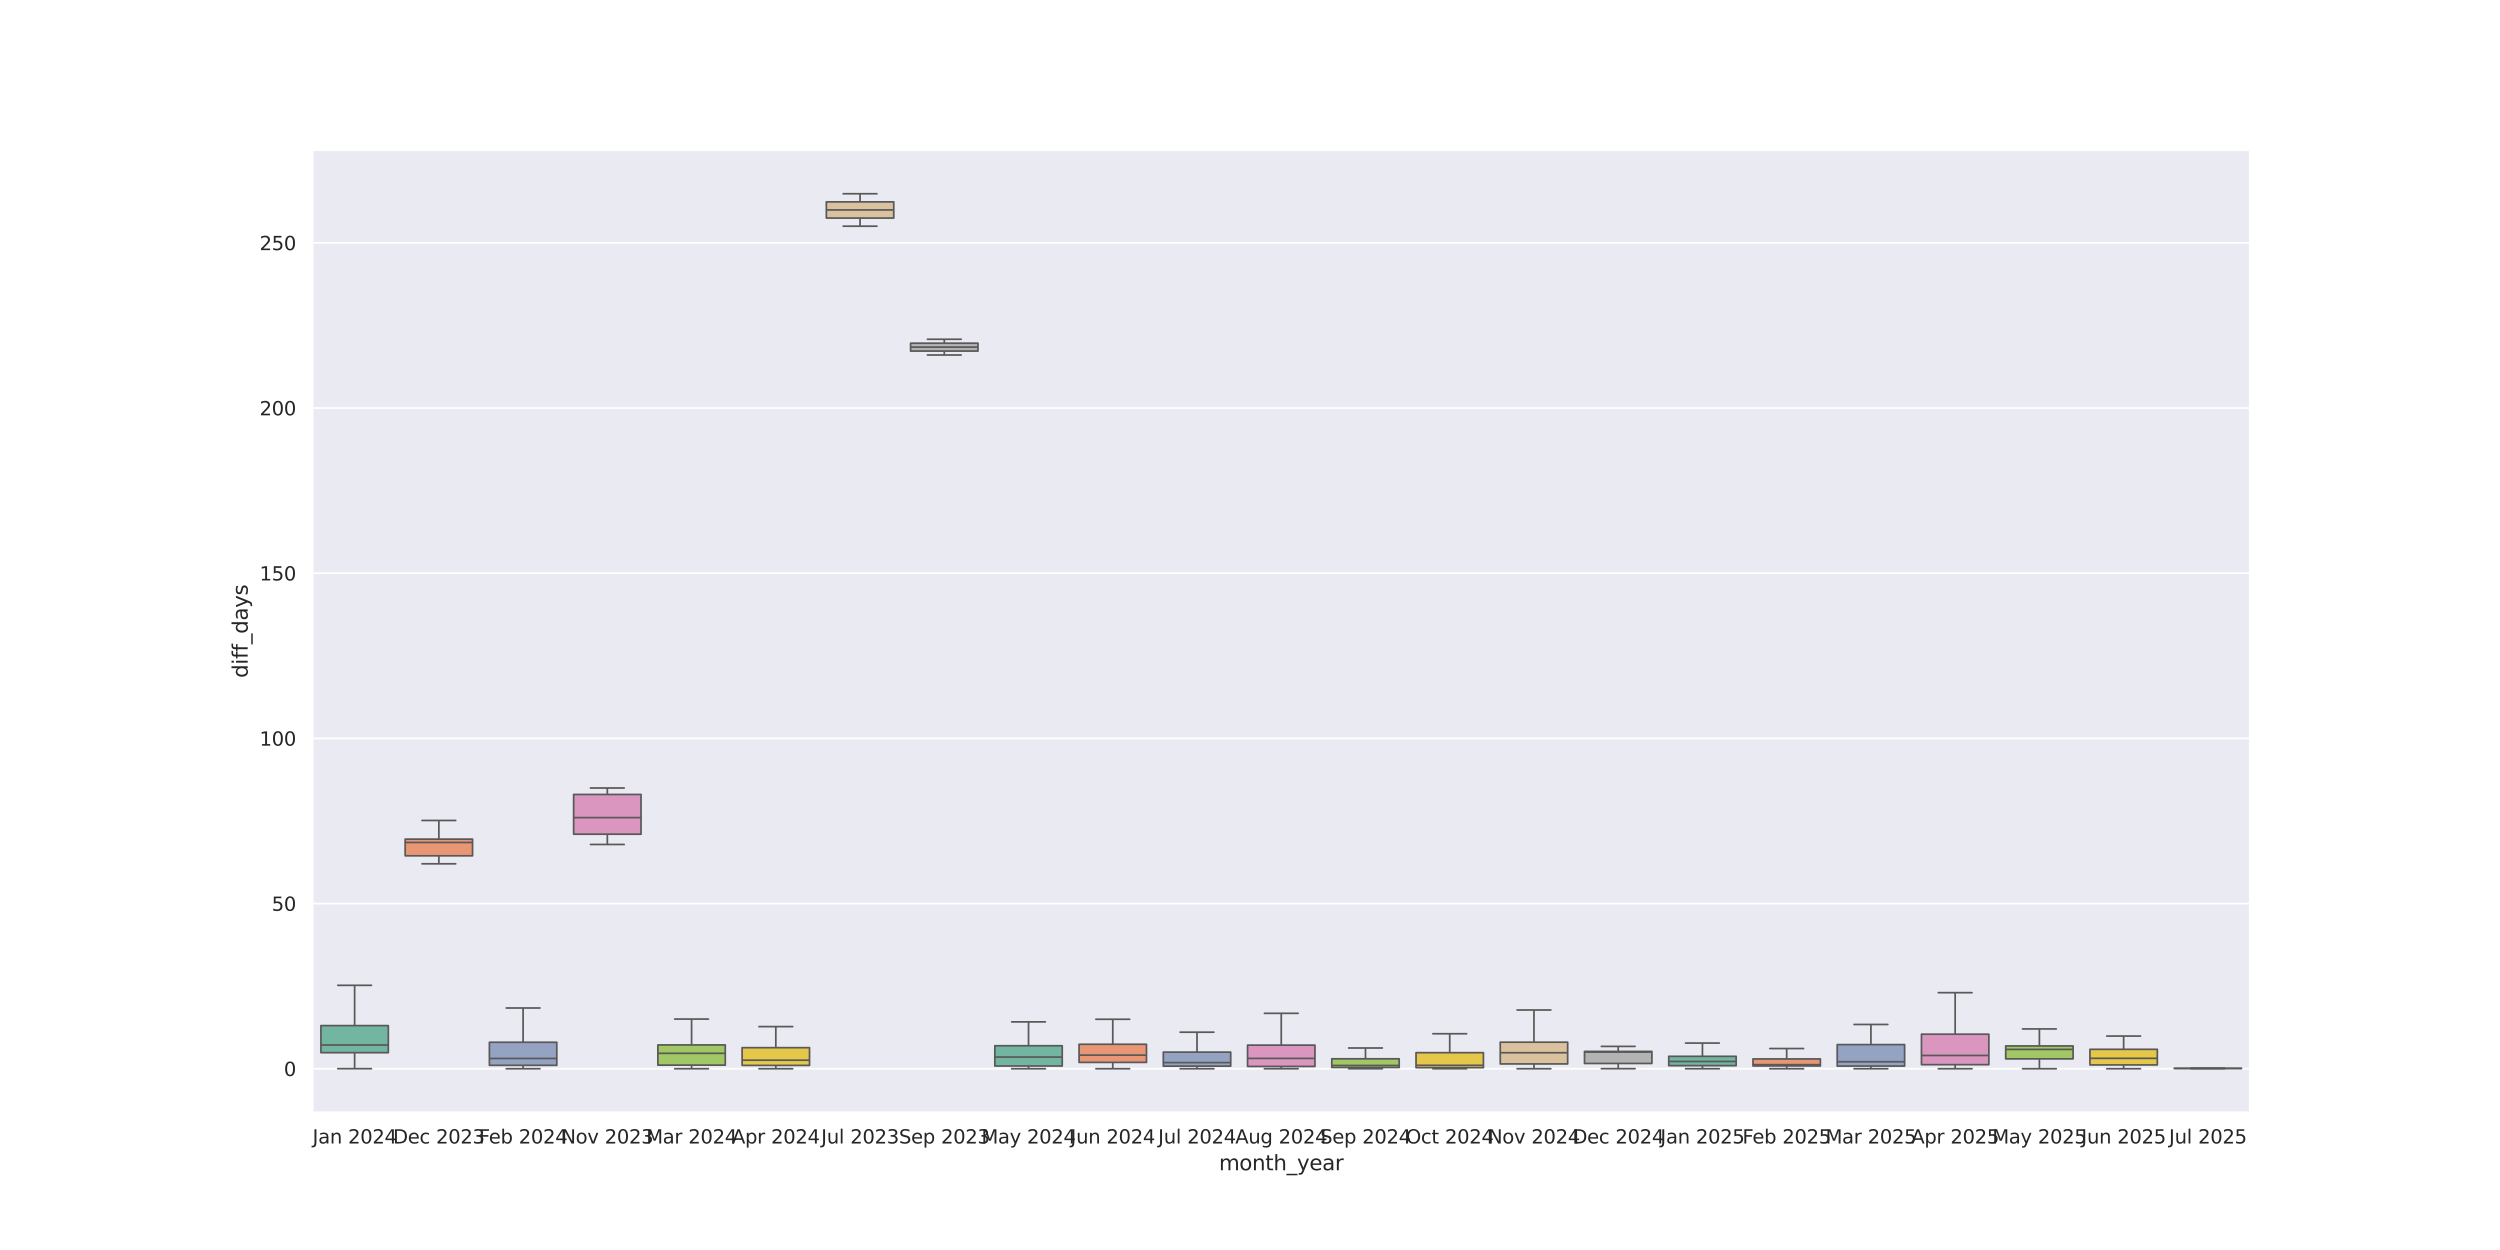 <?xml version="1.0" encoding="utf-8" standalone="no"?>
<!DOCTYPE svg PUBLIC "-//W3C//DTD SVG 1.1//EN"
  "http://www.w3.org/Graphics/SVG/1.1/DTD/svg11.dtd">
<svg xmlns:xlink="http://www.w3.org/1999/xlink" width="1440pt" height="720pt" viewBox="0 0 1440 720" xmlns="http://www.w3.org/2000/svg" version="1.1">
 <defs>
  <style type="text/css">*{stroke-linejoin: round; stroke-linecap: butt}</style>
 </defs>
 <g id="figure_1">
  <g id="patch_1">
   <path d="M 0 720 
L 1440 720 
L 1440 0 
L 0 0 
z
" style="fill: #ffffff"/>
  </g>
  <g id="axes_1">
   <g id="patch_2">
    <path d="M 180 640.8 
L 1296 640.8 
L 1296 86.4 
L 180 86.4 
z
" style="fill: #eaeaf2"/>
   </g>
   <g id="matplotlib.axis_1">
    <g id="xtick_1">
     <g id="text_1">
      <!-- Jan 2024 -->
      <g style="fill: #262626" transform="translate(180.037 658.658) scale(0.11 -0.11)">
       <defs>
        <path id="DejaVuSans-4a" d="M 628 4666 
L 1259 4666 
L 1259 325 
Q 1259 -519 939 -900 
Q 619 -1281 -91 -1281 
L -331 -1281 
L -331 -750 
L -134 -750 
Q 284 -750 456 -515 
Q 628 -281 628 325 
L 628 4666 
z
" transform="scale(0.016)"/>
        <path id="DejaVuSans-61" d="M 2194 1759 
Q 1497 1759 1228 1600 
Q 959 1441 959 1056 
Q 959 750 1161 570 
Q 1363 391 1709 391 
Q 2188 391 2477 730 
Q 2766 1069 2766 1631 
L 2766 1759 
L 2194 1759 
z
M 3341 1997 
L 3341 0 
L 2766 0 
L 2766 531 
Q 2569 213 2275 61 
Q 1981 -91 1556 -91 
Q 1019 -91 701 211 
Q 384 513 384 1019 
Q 384 1609 779 1909 
Q 1175 2209 1959 2209 
L 2766 2209 
L 2766 2266 
Q 2766 2663 2505 2880 
Q 2244 3097 1772 3097 
Q 1472 3097 1187 3025 
Q 903 2953 641 2809 
L 641 3341 
Q 956 3463 1253 3523 
Q 1550 3584 1831 3584 
Q 2591 3584 2966 3190 
Q 3341 2797 3341 1997 
z
" transform="scale(0.016)"/>
        <path id="DejaVuSans-6e" d="M 3513 2113 
L 3513 0 
L 2938 0 
L 2938 2094 
Q 2938 2591 2744 2837 
Q 2550 3084 2163 3084 
Q 1697 3084 1428 2787 
Q 1159 2491 1159 1978 
L 1159 0 
L 581 0 
L 581 3500 
L 1159 3500 
L 1159 2956 
Q 1366 3272 1645 3428 
Q 1925 3584 2291 3584 
Q 2894 3584 3203 3211 
Q 3513 2838 3513 2113 
z
" transform="scale(0.016)"/>
        <path id="DejaVuSans-20" transform="scale(0.016)"/>
        <path id="DejaVuSans-32" d="M 1228 531 
L 3431 531 
L 3431 0 
L 469 0 
L 469 531 
Q 828 903 1448 1529 
Q 2069 2156 2228 2338 
Q 2531 2678 2651 2914 
Q 2772 3150 2772 3378 
Q 2772 3750 2511 3984 
Q 2250 4219 1831 4219 
Q 1534 4219 1204 4116 
Q 875 4013 500 3803 
L 500 4441 
Q 881 4594 1212 4672 
Q 1544 4750 1819 4750 
Q 2544 4750 2975 4387 
Q 3406 4025 3406 3419 
Q 3406 3131 3298 2873 
Q 3191 2616 2906 2266 
Q 2828 2175 2409 1742 
Q 1991 1309 1228 531 
z
" transform="scale(0.016)"/>
        <path id="DejaVuSans-30" d="M 2034 4250 
Q 1547 4250 1301 3770 
Q 1056 3291 1056 2328 
Q 1056 1369 1301 889 
Q 1547 409 2034 409 
Q 2525 409 2770 889 
Q 3016 1369 3016 2328 
Q 3016 3291 2770 3770 
Q 2525 4250 2034 4250 
z
M 2034 4750 
Q 2819 4750 3233 4129 
Q 3647 3509 3647 2328 
Q 3647 1150 3233 529 
Q 2819 -91 2034 -91 
Q 1250 -91 836 529 
Q 422 1150 422 2328 
Q 422 3509 836 4129 
Q 1250 4750 2034 4750 
z
" transform="scale(0.016)"/>
        <path id="DejaVuSans-34" d="M 2419 4116 
L 825 1625 
L 2419 1625 
L 2419 4116 
z
M 2253 4666 
L 3047 4666 
L 3047 1625 
L 3713 1625 
L 3713 1100 
L 3047 1100 
L 3047 0 
L 2419 0 
L 2419 1100 
L 313 1100 
L 313 1709 
L 2253 4666 
z
" transform="scale(0.016)"/>
       </defs>
       <use xlink:href="#DejaVuSans-4a"/>
       <use xlink:href="#DejaVuSans-61" transform="translate(29.492 0)"/>
       <use xlink:href="#DejaVuSans-6e" transform="translate(90.771 0)"/>
       <use xlink:href="#DejaVuSans-20" transform="translate(154.15 0)"/>
       <use xlink:href="#DejaVuSans-32" transform="translate(185.938 0)"/>
       <use xlink:href="#DejaVuSans-30" transform="translate(249.561 0)"/>
       <use xlink:href="#DejaVuSans-32" transform="translate(313.184 0)"/>
       <use xlink:href="#DejaVuSans-34" transform="translate(376.807 0)"/>
      </g>
     </g>
    </g>
    <g id="xtick_2">
     <g id="text_2">
      <!-- Dec 2023 -->
      <g style="fill: #262626" transform="translate(226.394 658.658) scale(0.11 -0.11)">
       <defs>
        <path id="DejaVuSans-44" d="M 1259 4147 
L 1259 519 
L 2022 519 
Q 2988 519 3436 956 
Q 3884 1394 3884 2338 
Q 3884 3275 3436 3711 
Q 2988 4147 2022 4147 
L 1259 4147 
z
M 628 4666 
L 1925 4666 
Q 3281 4666 3915 4102 
Q 4550 3538 4550 2338 
Q 4550 1131 3912 565 
Q 3275 0 1925 0 
L 628 0 
L 628 4666 
z
" transform="scale(0.016)"/>
        <path id="DejaVuSans-65" d="M 3597 1894 
L 3597 1613 
L 953 1613 
Q 991 1019 1311 708 
Q 1631 397 2203 397 
Q 2534 397 2845 478 
Q 3156 559 3463 722 
L 3463 178 
Q 3153 47 2828 -22 
Q 2503 -91 2169 -91 
Q 1331 -91 842 396 
Q 353 884 353 1716 
Q 353 2575 817 3079 
Q 1281 3584 2069 3584 
Q 2775 3584 3186 3129 
Q 3597 2675 3597 1894 
z
M 3022 2063 
Q 3016 2534 2758 2815 
Q 2500 3097 2075 3097 
Q 1594 3097 1305 2825 
Q 1016 2553 972 2059 
L 3022 2063 
z
" transform="scale(0.016)"/>
        <path id="DejaVuSans-63" d="M 3122 3366 
L 3122 2828 
Q 2878 2963 2633 3030 
Q 2388 3097 2138 3097 
Q 1578 3097 1268 2742 
Q 959 2388 959 1747 
Q 959 1106 1268 751 
Q 1578 397 2138 397 
Q 2388 397 2633 464 
Q 2878 531 3122 666 
L 3122 134 
Q 2881 22 2623 -34 
Q 2366 -91 2075 -91 
Q 1284 -91 818 406 
Q 353 903 353 1747 
Q 353 2603 823 3093 
Q 1294 3584 2113 3584 
Q 2378 3584 2631 3529 
Q 2884 3475 3122 3366 
z
" transform="scale(0.016)"/>
        <path id="DejaVuSans-33" d="M 2597 2516 
Q 3050 2419 3304 2112 
Q 3559 1806 3559 1356 
Q 3559 666 3084 287 
Q 2609 -91 1734 -91 
Q 1441 -91 1130 -33 
Q 819 25 488 141 
L 488 750 
Q 750 597 1062 519 
Q 1375 441 1716 441 
Q 2309 441 2620 675 
Q 2931 909 2931 1356 
Q 2931 1769 2642 2001 
Q 2353 2234 1838 2234 
L 1294 2234 
L 1294 2753 
L 1863 2753 
Q 2328 2753 2575 2939 
Q 2822 3125 2822 3475 
Q 2822 3834 2567 4026 
Q 2313 4219 1838 4219 
Q 1578 4219 1281 4162 
Q 984 4106 628 3988 
L 628 4550 
Q 988 4650 1302 4700 
Q 1616 4750 1894 4750 
Q 2613 4750 3031 4423 
Q 3450 4097 3450 3541 
Q 3450 3153 3228 2886 
Q 3006 2619 2597 2516 
z
" transform="scale(0.016)"/>
       </defs>
       <use xlink:href="#DejaVuSans-44"/>
       <use xlink:href="#DejaVuSans-65" transform="translate(77.002 0)"/>
       <use xlink:href="#DejaVuSans-63" transform="translate(138.525 0)"/>
       <use xlink:href="#DejaVuSans-20" transform="translate(193.506 0)"/>
       <use xlink:href="#DejaVuSans-32" transform="translate(225.293 0)"/>
       <use xlink:href="#DejaVuSans-30" transform="translate(288.916 0)"/>
       <use xlink:href="#DejaVuSans-32" transform="translate(352.539 0)"/>
       <use xlink:href="#DejaVuSans-33" transform="translate(416.162 0)"/>
      </g>
     </g>
    </g>
    <g id="xtick_3">
     <g id="text_3">
      <!-- Feb 2024 -->
      <g style="fill: #262626" transform="translate(275.822 658.658) scale(0.11 -0.11)">
       <defs>
        <path id="DejaVuSans-46" d="M 628 4666 
L 3309 4666 
L 3309 4134 
L 1259 4134 
L 1259 2759 
L 3109 2759 
L 3109 2228 
L 1259 2228 
L 1259 0 
L 628 0 
L 628 4666 
z
" transform="scale(0.016)"/>
        <path id="DejaVuSans-62" d="M 3116 1747 
Q 3116 2381 2855 2742 
Q 2594 3103 2138 3103 
Q 1681 3103 1420 2742 
Q 1159 2381 1159 1747 
Q 1159 1113 1420 752 
Q 1681 391 2138 391 
Q 2594 391 2855 752 
Q 3116 1113 3116 1747 
z
M 1159 2969 
Q 1341 3281 1617 3432 
Q 1894 3584 2278 3584 
Q 2916 3584 3314 3078 
Q 3713 2572 3713 1747 
Q 3713 922 3314 415 
Q 2916 -91 2278 -91 
Q 1894 -91 1617 61 
Q 1341 213 1159 525 
L 1159 0 
L 581 0 
L 581 4863 
L 1159 4863 
L 1159 2969 
z
" transform="scale(0.016)"/>
       </defs>
       <use xlink:href="#DejaVuSans-46"/>
       <use xlink:href="#DejaVuSans-65" transform="translate(52.02 0)"/>
       <use xlink:href="#DejaVuSans-62" transform="translate(113.543 0)"/>
       <use xlink:href="#DejaVuSans-20" transform="translate(177.02 0)"/>
       <use xlink:href="#DejaVuSans-32" transform="translate(208.807 0)"/>
       <use xlink:href="#DejaVuSans-30" transform="translate(272.43 0)"/>
       <use xlink:href="#DejaVuSans-32" transform="translate(336.053 0)"/>
       <use xlink:href="#DejaVuSans-34" transform="translate(399.676 0)"/>
      </g>
     </g>
    </g>
    <g id="xtick_4">
     <g id="text_4">
      <!-- Nov 2023 -->
      <g style="fill: #262626" transform="translate(323.345 658.658) scale(0.11 -0.11)">
       <defs>
        <path id="DejaVuSans-4e" d="M 628 4666 
L 1478 4666 
L 3547 763 
L 3547 4666 
L 4159 4666 
L 4159 0 
L 3309 0 
L 1241 3903 
L 1241 0 
L 628 0 
L 628 4666 
z
" transform="scale(0.016)"/>
        <path id="DejaVuSans-6f" d="M 1959 3097 
Q 1497 3097 1228 2736 
Q 959 2375 959 1747 
Q 959 1119 1226 758 
Q 1494 397 1959 397 
Q 2419 397 2687 759 
Q 2956 1122 2956 1747 
Q 2956 2369 2687 2733 
Q 2419 3097 1959 3097 
z
M 1959 3584 
Q 2709 3584 3137 3096 
Q 3566 2609 3566 1747 
Q 3566 888 3137 398 
Q 2709 -91 1959 -91 
Q 1206 -91 779 398 
Q 353 888 353 1747 
Q 353 2609 779 3096 
Q 1206 3584 1959 3584 
z
" transform="scale(0.016)"/>
        <path id="DejaVuSans-76" d="M 191 3500 
L 800 3500 
L 1894 563 
L 2988 3500 
L 3597 3500 
L 2284 0 
L 1503 0 
L 191 3500 
z
" transform="scale(0.016)"/>
       </defs>
       <use xlink:href="#DejaVuSans-4e"/>
       <use xlink:href="#DejaVuSans-6f" transform="translate(74.805 0)"/>
       <use xlink:href="#DejaVuSans-76" transform="translate(135.986 0)"/>
       <use xlink:href="#DejaVuSans-20" transform="translate(195.166 0)"/>
       <use xlink:href="#DejaVuSans-32" transform="translate(226.953 0)"/>
       <use xlink:href="#DejaVuSans-30" transform="translate(290.576 0)"/>
       <use xlink:href="#DejaVuSans-32" transform="translate(354.199 0)"/>
       <use xlink:href="#DejaVuSans-33" transform="translate(417.822 0)"/>
      </g>
     </g>
    </g>
    <g id="xtick_5">
     <g id="text_5">
      <!-- Mar 2024 -->
      <g style="fill: #262626" transform="translate(372.225 658.658) scale(0.11 -0.11)">
       <defs>
        <path id="DejaVuSans-4d" d="M 628 4666 
L 1569 4666 
L 2759 1491 
L 3956 4666 
L 4897 4666 
L 4897 0 
L 4281 0 
L 4281 4097 
L 3078 897 
L 2444 897 
L 1241 4097 
L 1241 0 
L 628 0 
L 628 4666 
z
" transform="scale(0.016)"/>
        <path id="DejaVuSans-72" d="M 2631 2963 
Q 2534 3019 2420 3045 
Q 2306 3072 2169 3072 
Q 1681 3072 1420 2755 
Q 1159 2438 1159 1844 
L 1159 0 
L 581 0 
L 581 3500 
L 1159 3500 
L 1159 2956 
Q 1341 3275 1631 3429 
Q 1922 3584 2338 3584 
Q 2397 3584 2469 3576 
Q 2541 3569 2628 3553 
L 2631 2963 
z
" transform="scale(0.016)"/>
       </defs>
       <use xlink:href="#DejaVuSans-4d"/>
       <use xlink:href="#DejaVuSans-61" transform="translate(86.279 0)"/>
       <use xlink:href="#DejaVuSans-72" transform="translate(147.559 0)"/>
       <use xlink:href="#DejaVuSans-20" transform="translate(188.672 0)"/>
       <use xlink:href="#DejaVuSans-32" transform="translate(220.459 0)"/>
       <use xlink:href="#DejaVuSans-30" transform="translate(284.082 0)"/>
       <use xlink:href="#DejaVuSans-32" transform="translate(347.705 0)"/>
       <use xlink:href="#DejaVuSans-34" transform="translate(411.328 0)"/>
      </g>
     </g>
    </g>
    <g id="xtick_6">
     <g id="text_6">
      <!-- Apr 2024 -->
      <g style="fill: #262626" transform="translate(421.609 658.658) scale(0.11 -0.11)">
       <defs>
        <path id="DejaVuSans-41" d="M 2188 4044 
L 1331 1722 
L 3047 1722 
L 2188 4044 
z
M 1831 4666 
L 2547 4666 
L 4325 0 
L 3669 0 
L 3244 1197 
L 1141 1197 
L 716 0 
L 50 0 
L 1831 4666 
z
" transform="scale(0.016)"/>
        <path id="DejaVuSans-70" d="M 1159 525 
L 1159 -1331 
L 581 -1331 
L 581 3500 
L 1159 3500 
L 1159 2969 
Q 1341 3281 1617 3432 
Q 1894 3584 2278 3584 
Q 2916 3584 3314 3078 
Q 3713 2572 3713 1747 
Q 3713 922 3314 415 
Q 2916 -91 2278 -91 
Q 1894 -91 1617 61 
Q 1341 213 1159 525 
z
M 3116 1747 
Q 3116 2381 2855 2742 
Q 2594 3103 2138 3103 
Q 1681 3103 1420 2742 
Q 1159 2381 1159 1747 
Q 1159 1113 1420 752 
Q 1681 391 2138 391 
Q 2594 391 2855 752 
Q 3116 1113 3116 1747 
z
" transform="scale(0.016)"/>
       </defs>
       <use xlink:href="#DejaVuSans-41"/>
       <use xlink:href="#DejaVuSans-70" transform="translate(68.408 0)"/>
       <use xlink:href="#DejaVuSans-72" transform="translate(131.885 0)"/>
       <use xlink:href="#DejaVuSans-20" transform="translate(172.998 0)"/>
       <use xlink:href="#DejaVuSans-32" transform="translate(204.785 0)"/>
       <use xlink:href="#DejaVuSans-30" transform="translate(268.408 0)"/>
       <use xlink:href="#DejaVuSans-32" transform="translate(332.031 0)"/>
       <use xlink:href="#DejaVuSans-34" transform="translate(395.654 0)"/>
      </g>
     </g>
    </g>
    <g id="xtick_7">
     <g id="text_7">
      <!-- Jul 2023 -->
      <g style="fill: #262626" transform="translate(473.01 658.658) scale(0.11 -0.11)">
       <defs>
        <path id="DejaVuSans-75" d="M 544 1381 
L 544 3500 
L 1119 3500 
L 1119 1403 
Q 1119 906 1312 657 
Q 1506 409 1894 409 
Q 2359 409 2629 706 
Q 2900 1003 2900 1516 
L 2900 3500 
L 3475 3500 
L 3475 0 
L 2900 0 
L 2900 538 
Q 2691 219 2414 64 
Q 2138 -91 1772 -91 
Q 1169 -91 856 284 
Q 544 659 544 1381 
z
M 1991 3584 
L 1991 3584 
z
" transform="scale(0.016)"/>
        <path id="DejaVuSans-6c" d="M 603 4863 
L 1178 4863 
L 1178 0 
L 603 0 
L 603 4863 
z
" transform="scale(0.016)"/>
       </defs>
       <use xlink:href="#DejaVuSans-4a"/>
       <use xlink:href="#DejaVuSans-75" transform="translate(29.492 0)"/>
       <use xlink:href="#DejaVuSans-6c" transform="translate(92.871 0)"/>
       <use xlink:href="#DejaVuSans-20" transform="translate(120.654 0)"/>
       <use xlink:href="#DejaVuSans-32" transform="translate(152.441 0)"/>
       <use xlink:href="#DejaVuSans-30" transform="translate(216.064 0)"/>
       <use xlink:href="#DejaVuSans-32" transform="translate(279.688 0)"/>
       <use xlink:href="#DejaVuSans-33" transform="translate(343.311 0)"/>
      </g>
     </g>
    </g>
    <g id="xtick_8">
     <g id="text_8">
      <!-- Sep 2023 -->
      <g style="fill: #262626" transform="translate(517.8 658.658) scale(0.11 -0.11)">
       <defs>
        <path id="DejaVuSans-53" d="M 3425 4513 
L 3425 3897 
Q 3066 4069 2747 4153 
Q 2428 4238 2131 4238 
Q 1616 4238 1336 4038 
Q 1056 3838 1056 3469 
Q 1056 3159 1242 3001 
Q 1428 2844 1947 2747 
L 2328 2669 
Q 3034 2534 3370 2195 
Q 3706 1856 3706 1288 
Q 3706 609 3251 259 
Q 2797 -91 1919 -91 
Q 1588 -91 1214 -16 
Q 841 59 441 206 
L 441 856 
Q 825 641 1194 531 
Q 1563 422 1919 422 
Q 2459 422 2753 634 
Q 3047 847 3047 1241 
Q 3047 1584 2836 1778 
Q 2625 1972 2144 2069 
L 1759 2144 
Q 1053 2284 737 2584 
Q 422 2884 422 3419 
Q 422 4038 858 4394 
Q 1294 4750 2059 4750 
Q 2388 4750 2728 4690 
Q 3069 4631 3425 4513 
z
" transform="scale(0.016)"/>
       </defs>
       <use xlink:href="#DejaVuSans-53"/>
       <use xlink:href="#DejaVuSans-65" transform="translate(63.477 0)"/>
       <use xlink:href="#DejaVuSans-70" transform="translate(125 0)"/>
       <use xlink:href="#DejaVuSans-20" transform="translate(188.477 0)"/>
       <use xlink:href="#DejaVuSans-32" transform="translate(220.264 0)"/>
       <use xlink:href="#DejaVuSans-30" transform="translate(283.887 0)"/>
       <use xlink:href="#DejaVuSans-32" transform="translate(347.51 0)"/>
       <use xlink:href="#DejaVuSans-33" transform="translate(411.133 0)"/>
      </g>
     </g>
    </g>
    <g id="xtick_9">
     <g id="text_9">
      <!-- May 2024 -->
      <g style="fill: #262626" transform="translate(565.318 658.658) scale(0.11 -0.11)">
       <defs>
        <path id="DejaVuSans-79" d="M 2059 -325 
Q 1816 -950 1584 -1140 
Q 1353 -1331 966 -1331 
L 506 -1331 
L 506 -850 
L 844 -850 
Q 1081 -850 1212 -737 
Q 1344 -625 1503 -206 
L 1606 56 
L 191 3500 
L 800 3500 
L 1894 763 
L 2988 3500 
L 3597 3500 
L 2059 -325 
z
" transform="scale(0.016)"/>
       </defs>
       <use xlink:href="#DejaVuSans-4d"/>
       <use xlink:href="#DejaVuSans-61" transform="translate(86.279 0)"/>
       <use xlink:href="#DejaVuSans-79" transform="translate(147.559 0)"/>
       <use xlink:href="#DejaVuSans-20" transform="translate(206.738 0)"/>
       <use xlink:href="#DejaVuSans-32" transform="translate(238.525 0)"/>
       <use xlink:href="#DejaVuSans-30" transform="translate(302.148 0)"/>
       <use xlink:href="#DejaVuSans-32" transform="translate(365.771 0)"/>
       <use xlink:href="#DejaVuSans-34" transform="translate(429.395 0)"/>
      </g>
     </g>
    </g>
    <g id="xtick_10">
     <g id="text_10">
      <!-- Jun 2024 -->
      <g style="fill: #262626" transform="translate(616.617 658.658) scale(0.11 -0.11)">
       <use xlink:href="#DejaVuSans-4a"/>
       <use xlink:href="#DejaVuSans-75" transform="translate(29.492 0)"/>
       <use xlink:href="#DejaVuSans-6e" transform="translate(92.871 0)"/>
       <use xlink:href="#DejaVuSans-20" transform="translate(156.25 0)"/>
       <use xlink:href="#DejaVuSans-32" transform="translate(188.037 0)"/>
       <use xlink:href="#DejaVuSans-30" transform="translate(251.66 0)"/>
       <use xlink:href="#DejaVuSans-32" transform="translate(315.283 0)"/>
       <use xlink:href="#DejaVuSans-34" transform="translate(378.906 0)"/>
      </g>
     </g>
    </g>
    <g id="xtick_11">
     <g id="text_11">
      <!-- Jul 2024 -->
      <g style="fill: #262626" transform="translate(667.097 658.658) scale(0.11 -0.11)">
       <use xlink:href="#DejaVuSans-4a"/>
       <use xlink:href="#DejaVuSans-75" transform="translate(29.492 0)"/>
       <use xlink:href="#DejaVuSans-6c" transform="translate(92.871 0)"/>
       <use xlink:href="#DejaVuSans-20" transform="translate(120.654 0)"/>
       <use xlink:href="#DejaVuSans-32" transform="translate(152.441 0)"/>
       <use xlink:href="#DejaVuSans-30" transform="translate(216.064 0)"/>
       <use xlink:href="#DejaVuSans-32" transform="translate(279.688 0)"/>
       <use xlink:href="#DejaVuSans-34" transform="translate(343.311 0)"/>
      </g>
     </g>
    </g>
    <g id="xtick_12">
     <g id="text_12">
      <!-- Aug 2024 -->
      <g style="fill: #262626" transform="translate(711.515 658.658) scale(0.11 -0.11)">
       <defs>
        <path id="DejaVuSans-67" d="M 2906 1791 
Q 2906 2416 2648 2759 
Q 2391 3103 1925 3103 
Q 1463 3103 1205 2759 
Q 947 2416 947 1791 
Q 947 1169 1205 825 
Q 1463 481 1925 481 
Q 2391 481 2648 825 
Q 2906 1169 2906 1791 
z
M 3481 434 
Q 3481 -459 3084 -895 
Q 2688 -1331 1869 -1331 
Q 1566 -1331 1297 -1286 
Q 1028 -1241 775 -1147 
L 775 -588 
Q 1028 -725 1275 -790 
Q 1522 -856 1778 -856 
Q 2344 -856 2625 -561 
Q 2906 -266 2906 331 
L 2906 616 
Q 2728 306 2450 153 
Q 2172 0 1784 0 
Q 1141 0 747 490 
Q 353 981 353 1791 
Q 353 2603 747 3093 
Q 1141 3584 1784 3584 
Q 2172 3584 2450 3431 
Q 2728 3278 2906 2969 
L 2906 3500 
L 3481 3500 
L 3481 434 
z
" transform="scale(0.016)"/>
       </defs>
       <use xlink:href="#DejaVuSans-41"/>
       <use xlink:href="#DejaVuSans-75" transform="translate(68.408 0)"/>
       <use xlink:href="#DejaVuSans-67" transform="translate(131.787 0)"/>
       <use xlink:href="#DejaVuSans-20" transform="translate(195.264 0)"/>
       <use xlink:href="#DejaVuSans-32" transform="translate(227.051 0)"/>
       <use xlink:href="#DejaVuSans-30" transform="translate(290.674 0)"/>
       <use xlink:href="#DejaVuSans-32" transform="translate(354.297 0)"/>
       <use xlink:href="#DejaVuSans-34" transform="translate(417.92 0)"/>
      </g>
     </g>
    </g>
    <g id="xtick_13">
     <g id="text_13">
      <!-- Sep 2024 -->
      <g style="fill: #262626" transform="translate(760.409 658.658) scale(0.11 -0.11)">
       <use xlink:href="#DejaVuSans-53"/>
       <use xlink:href="#DejaVuSans-65" transform="translate(63.477 0)"/>
       <use xlink:href="#DejaVuSans-70" transform="translate(125 0)"/>
       <use xlink:href="#DejaVuSans-20" transform="translate(188.477 0)"/>
       <use xlink:href="#DejaVuSans-32" transform="translate(220.264 0)"/>
       <use xlink:href="#DejaVuSans-30" transform="translate(283.887 0)"/>
       <use xlink:href="#DejaVuSans-32" transform="translate(347.51 0)"/>
       <use xlink:href="#DejaVuSans-34" transform="translate(411.133 0)"/>
      </g>
     </g>
    </g>
    <g id="xtick_14">
     <g id="text_14">
      <!-- Oct 2024 -->
      <g style="fill: #262626" transform="translate(809.788 658.658) scale(0.11 -0.11)">
       <defs>
        <path id="DejaVuSans-4f" d="M 2522 4238 
Q 1834 4238 1429 3725 
Q 1025 3213 1025 2328 
Q 1025 1447 1429 934 
Q 1834 422 2522 422 
Q 3209 422 3611 934 
Q 4013 1447 4013 2328 
Q 4013 3213 3611 3725 
Q 3209 4238 2522 4238 
z
M 2522 4750 
Q 3503 4750 4090 4092 
Q 4678 3434 4678 2328 
Q 4678 1225 4090 567 
Q 3503 -91 2522 -91 
Q 1538 -91 948 565 
Q 359 1222 359 2328 
Q 359 3434 948 4092 
Q 1538 4750 2522 4750 
z
" transform="scale(0.016)"/>
        <path id="DejaVuSans-74" d="M 1172 4494 
L 1172 3500 
L 2356 3500 
L 2356 3053 
L 1172 3053 
L 1172 1153 
Q 1172 725 1289 603 
Q 1406 481 1766 481 
L 2356 481 
L 2356 0 
L 1766 0 
Q 1100 0 847 248 
Q 594 497 594 1153 
L 594 3053 
L 172 3053 
L 172 3500 
L 594 3500 
L 594 4494 
L 1172 4494 
z
" transform="scale(0.016)"/>
       </defs>
       <use xlink:href="#DejaVuSans-4f"/>
       <use xlink:href="#DejaVuSans-63" transform="translate(78.711 0)"/>
       <use xlink:href="#DejaVuSans-74" transform="translate(133.691 0)"/>
       <use xlink:href="#DejaVuSans-20" transform="translate(172.9 0)"/>
       <use xlink:href="#DejaVuSans-32" transform="translate(204.688 0)"/>
       <use xlink:href="#DejaVuSans-30" transform="translate(268.311 0)"/>
       <use xlink:href="#DejaVuSans-32" transform="translate(331.934 0)"/>
       <use xlink:href="#DejaVuSans-34" transform="translate(395.557 0)"/>
      </g>
     </g>
    </g>
    <g id="xtick_15">
     <g id="text_15">
      <!-- Nov 2024 -->
      <g style="fill: #262626" transform="translate(857.084 658.658) scale(0.11 -0.11)">
       <use xlink:href="#DejaVuSans-4e"/>
       <use xlink:href="#DejaVuSans-6f" transform="translate(74.805 0)"/>
       <use xlink:href="#DejaVuSans-76" transform="translate(135.986 0)"/>
       <use xlink:href="#DejaVuSans-20" transform="translate(195.166 0)"/>
       <use xlink:href="#DejaVuSans-32" transform="translate(226.953 0)"/>
       <use xlink:href="#DejaVuSans-30" transform="translate(290.576 0)"/>
       <use xlink:href="#DejaVuSans-32" transform="translate(354.199 0)"/>
       <use xlink:href="#DejaVuSans-34" transform="translate(417.822 0)"/>
      </g>
     </g>
    </g>
    <g id="xtick_16">
     <g id="text_16">
      <!-- Dec 2024 -->
      <g style="fill: #262626" transform="translate(905.698 658.658) scale(0.11 -0.11)">
       <use xlink:href="#DejaVuSans-44"/>
       <use xlink:href="#DejaVuSans-65" transform="translate(77.002 0)"/>
       <use xlink:href="#DejaVuSans-63" transform="translate(138.525 0)"/>
       <use xlink:href="#DejaVuSans-20" transform="translate(193.506 0)"/>
       <use xlink:href="#DejaVuSans-32" transform="translate(225.293 0)"/>
       <use xlink:href="#DejaVuSans-30" transform="translate(288.916 0)"/>
       <use xlink:href="#DejaVuSans-32" transform="translate(352.539 0)"/>
       <use xlink:href="#DejaVuSans-34" transform="translate(416.162 0)"/>
      </g>
     </g>
    </g>
    <g id="xtick_17">
     <g id="text_17">
      <!-- Jan 2025 -->
      <g style="fill: #262626" transform="translate(956.385 658.658) scale(0.11 -0.11)">
       <defs>
        <path id="DejaVuSans-35" d="M 691 4666 
L 3169 4666 
L 3169 4134 
L 1269 4134 
L 1269 2991 
Q 1406 3038 1543 3061 
Q 1681 3084 1819 3084 
Q 2600 3084 3056 2656 
Q 3513 2228 3513 1497 
Q 3513 744 3044 326 
Q 2575 -91 1722 -91 
Q 1428 -91 1123 -41 
Q 819 9 494 109 
L 494 744 
Q 775 591 1075 516 
Q 1375 441 1709 441 
Q 2250 441 2565 725 
Q 2881 1009 2881 1497 
Q 2881 1984 2565 2268 
Q 2250 2553 1709 2553 
Q 1456 2553 1204 2497 
Q 953 2441 691 2322 
L 691 4666 
z
" transform="scale(0.016)"/>
       </defs>
       <use xlink:href="#DejaVuSans-4a"/>
       <use xlink:href="#DejaVuSans-61" transform="translate(29.492 0)"/>
       <use xlink:href="#DejaVuSans-6e" transform="translate(90.771 0)"/>
       <use xlink:href="#DejaVuSans-20" transform="translate(154.15 0)"/>
       <use xlink:href="#DejaVuSans-32" transform="translate(185.938 0)"/>
       <use xlink:href="#DejaVuSans-30" transform="translate(249.561 0)"/>
       <use xlink:href="#DejaVuSans-32" transform="translate(313.184 0)"/>
       <use xlink:href="#DejaVuSans-35" transform="translate(376.807 0)"/>
      </g>
     </g>
    </g>
    <g id="xtick_18">
     <g id="text_18">
      <!-- Feb 2025 -->
      <g style="fill: #262626" transform="translate(1003.648 658.658) scale(0.11 -0.11)">
       <use xlink:href="#DejaVuSans-46"/>
       <use xlink:href="#DejaVuSans-65" transform="translate(52.02 0)"/>
       <use xlink:href="#DejaVuSans-62" transform="translate(113.543 0)"/>
       <use xlink:href="#DejaVuSans-20" transform="translate(177.02 0)"/>
       <use xlink:href="#DejaVuSans-32" transform="translate(208.807 0)"/>
       <use xlink:href="#DejaVuSans-30" transform="translate(272.43 0)"/>
       <use xlink:href="#DejaVuSans-32" transform="translate(336.053 0)"/>
       <use xlink:href="#DejaVuSans-35" transform="translate(399.676 0)"/>
      </g>
     </g>
    </g>
    <g id="xtick_19">
     <g id="text_19">
      <!-- Mar 2025 -->
      <g style="fill: #262626" transform="translate(1051.53 658.658) scale(0.11 -0.11)">
       <use xlink:href="#DejaVuSans-4d"/>
       <use xlink:href="#DejaVuSans-61" transform="translate(86.279 0)"/>
       <use xlink:href="#DejaVuSans-72" transform="translate(147.559 0)"/>
       <use xlink:href="#DejaVuSans-20" transform="translate(188.672 0)"/>
       <use xlink:href="#DejaVuSans-32" transform="translate(220.459 0)"/>
       <use xlink:href="#DejaVuSans-30" transform="translate(284.082 0)"/>
       <use xlink:href="#DejaVuSans-32" transform="translate(347.705 0)"/>
       <use xlink:href="#DejaVuSans-35" transform="translate(411.328 0)"/>
      </g>
     </g>
    </g>
    <g id="xtick_20">
     <g id="text_20">
      <!-- Apr 2025 -->
      <g style="fill: #262626" transform="translate(1100.913 658.658) scale(0.11 -0.11)">
       <use xlink:href="#DejaVuSans-41"/>
       <use xlink:href="#DejaVuSans-70" transform="translate(68.408 0)"/>
       <use xlink:href="#DejaVuSans-72" transform="translate(131.885 0)"/>
       <use xlink:href="#DejaVuSans-20" transform="translate(172.998 0)"/>
       <use xlink:href="#DejaVuSans-32" transform="translate(204.785 0)"/>
       <use xlink:href="#DejaVuSans-30" transform="translate(268.408 0)"/>
       <use xlink:href="#DejaVuSans-32" transform="translate(332.031 0)"/>
       <use xlink:href="#DejaVuSans-35" transform="translate(395.654 0)"/>
      </g>
     </g>
    </g>
    <g id="xtick_21">
     <g id="text_21">
      <!-- May 2025 -->
      <g style="fill: #262626" transform="translate(1147.579 658.658) scale(0.11 -0.11)">
       <use xlink:href="#DejaVuSans-4d"/>
       <use xlink:href="#DejaVuSans-61" transform="translate(86.279 0)"/>
       <use xlink:href="#DejaVuSans-79" transform="translate(147.559 0)"/>
       <use xlink:href="#DejaVuSans-20" transform="translate(206.738 0)"/>
       <use xlink:href="#DejaVuSans-32" transform="translate(238.525 0)"/>
       <use xlink:href="#DejaVuSans-30" transform="translate(302.148 0)"/>
       <use xlink:href="#DejaVuSans-32" transform="translate(365.771 0)"/>
       <use xlink:href="#DejaVuSans-35" transform="translate(429.395 0)"/>
      </g>
     </g>
    </g>
    <g id="xtick_22">
     <g id="text_22">
      <!-- Jun 2025 -->
      <g style="fill: #262626" transform="translate(1198.878 658.658) scale(0.11 -0.11)">
       <use xlink:href="#DejaVuSans-4a"/>
       <use xlink:href="#DejaVuSans-75" transform="translate(29.492 0)"/>
       <use xlink:href="#DejaVuSans-6e" transform="translate(92.871 0)"/>
       <use xlink:href="#DejaVuSans-20" transform="translate(156.25 0)"/>
       <use xlink:href="#DejaVuSans-32" transform="translate(188.037 0)"/>
       <use xlink:href="#DejaVuSans-30" transform="translate(251.66 0)"/>
       <use xlink:href="#DejaVuSans-32" transform="translate(315.283 0)"/>
       <use xlink:href="#DejaVuSans-35" transform="translate(378.906 0)"/>
      </g>
     </g>
    </g>
    <g id="xtick_23">
     <g id="text_23">
      <!-- Jul 2025 -->
      <g style="fill: #262626" transform="translate(1249.358 658.658) scale(0.11 -0.11)">
       <use xlink:href="#DejaVuSans-4a"/>
       <use xlink:href="#DejaVuSans-75" transform="translate(29.492 0)"/>
       <use xlink:href="#DejaVuSans-6c" transform="translate(92.871 0)"/>
       <use xlink:href="#DejaVuSans-20" transform="translate(120.654 0)"/>
       <use xlink:href="#DejaVuSans-32" transform="translate(152.441 0)"/>
       <use xlink:href="#DejaVuSans-30" transform="translate(216.064 0)"/>
       <use xlink:href="#DejaVuSans-32" transform="translate(279.688 0)"/>
       <use xlink:href="#DejaVuSans-35" transform="translate(343.311 0)"/>
      </g>
     </g>
    </g>
    <g id="text_24">
     <!-- month_year -->
     <g style="fill: #262626" transform="translate(702.141 674.064) scale(0.12 -0.12)">
      <defs>
       <path id="DejaVuSans-6d" d="M 3328 2828 
Q 3544 3216 3844 3400 
Q 4144 3584 4550 3584 
Q 5097 3584 5394 3201 
Q 5691 2819 5691 2113 
L 5691 0 
L 5113 0 
L 5113 2094 
Q 5113 2597 4934 2840 
Q 4756 3084 4391 3084 
Q 3944 3084 3684 2787 
Q 3425 2491 3425 1978 
L 3425 0 
L 2847 0 
L 2847 2094 
Q 2847 2600 2669 2842 
Q 2491 3084 2119 3084 
Q 1678 3084 1418 2786 
Q 1159 2488 1159 1978 
L 1159 0 
L 581 0 
L 581 3500 
L 1159 3500 
L 1159 2956 
Q 1356 3278 1631 3431 
Q 1906 3584 2284 3584 
Q 2666 3584 2933 3390 
Q 3200 3197 3328 2828 
z
" transform="scale(0.016)"/>
       <path id="DejaVuSans-68" d="M 3513 2113 
L 3513 0 
L 2938 0 
L 2938 2094 
Q 2938 2591 2744 2837 
Q 2550 3084 2163 3084 
Q 1697 3084 1428 2787 
Q 1159 2491 1159 1978 
L 1159 0 
L 581 0 
L 581 4863 
L 1159 4863 
L 1159 2956 
Q 1366 3272 1645 3428 
Q 1925 3584 2291 3584 
Q 2894 3584 3203 3211 
Q 3513 2838 3513 2113 
z
" transform="scale(0.016)"/>
       <path id="DejaVuSans-5f" d="M 3263 -1063 
L 3263 -1509 
L -63 -1509 
L -63 -1063 
L 3263 -1063 
z
" transform="scale(0.016)"/>
      </defs>
      <use xlink:href="#DejaVuSans-6d"/>
      <use xlink:href="#DejaVuSans-6f" transform="translate(97.412 0)"/>
      <use xlink:href="#DejaVuSans-6e" transform="translate(158.594 0)"/>
      <use xlink:href="#DejaVuSans-74" transform="translate(221.973 0)"/>
      <use xlink:href="#DejaVuSans-68" transform="translate(261.182 0)"/>
      <use xlink:href="#DejaVuSans-5f" transform="translate(324.561 0)"/>
      <use xlink:href="#DejaVuSans-79" transform="translate(374.561 0)"/>
      <use xlink:href="#DejaVuSans-65" transform="translate(433.74 0)"/>
      <use xlink:href="#DejaVuSans-61" transform="translate(495.264 0)"/>
      <use xlink:href="#DejaVuSans-72" transform="translate(556.543 0)"/>
     </g>
    </g>
   </g>
   <g id="matplotlib.axis_2">
    <g id="ytick_1">
     <g id="line2d_1">
      <path d="M 180 615.6 
L 1296 615.6 
" clip-path="url(#p1026b8756c)" style="fill: none; stroke: #ffffff; stroke-linecap: round"/>
     </g>
     <g id="text_25">
      <!-- 0 -->
      <g style="fill: #262626" transform="translate(163.501 619.779) scale(0.11 -0.11)">
       <use xlink:href="#DejaVuSans-30"/>
      </g>
     </g>
    </g>
    <g id="ytick_2">
     <g id="line2d_2">
      <path d="M 180 520.46 
L 1296 520.46 
" clip-path="url(#p1026b8756c)" style="fill: none; stroke: #ffffff; stroke-linecap: round"/>
     </g>
     <g id="text_26">
      <!-- 50 -->
      <g style="fill: #262626" transform="translate(156.502 524.639) scale(0.11 -0.11)">
       <use xlink:href="#DejaVuSans-35"/>
       <use xlink:href="#DejaVuSans-30" transform="translate(63.623 0)"/>
      </g>
     </g>
    </g>
    <g id="ytick_3">
     <g id="line2d_3">
      <path d="M 180 425.32 
L 1296 425.32 
" clip-path="url(#p1026b8756c)" style="fill: none; stroke: #ffffff; stroke-linecap: round"/>
     </g>
     <g id="text_27">
      <!-- 100 -->
      <g style="fill: #262626" transform="translate(149.504 429.5) scale(0.11 -0.11)">
       <defs>
        <path id="DejaVuSans-31" d="M 794 531 
L 1825 531 
L 1825 4091 
L 703 3866 
L 703 4441 
L 1819 4666 
L 2450 4666 
L 2450 531 
L 3481 531 
L 3481 0 
L 794 0 
L 794 531 
z
" transform="scale(0.016)"/>
       </defs>
       <use xlink:href="#DejaVuSans-31"/>
       <use xlink:href="#DejaVuSans-30" transform="translate(63.623 0)"/>
       <use xlink:href="#DejaVuSans-30" transform="translate(127.246 0)"/>
      </g>
     </g>
    </g>
    <g id="ytick_4">
     <g id="line2d_4">
      <path d="M 180 330.181 
L 1296 330.181 
" clip-path="url(#p1026b8756c)" style="fill: none; stroke: #ffffff; stroke-linecap: round"/>
     </g>
     <g id="text_28">
      <!-- 150 -->
      <g style="fill: #262626" transform="translate(149.504 334.36) scale(0.11 -0.11)">
       <use xlink:href="#DejaVuSans-31"/>
       <use xlink:href="#DejaVuSans-35" transform="translate(63.623 0)"/>
       <use xlink:href="#DejaVuSans-30" transform="translate(127.246 0)"/>
      </g>
     </g>
    </g>
    <g id="ytick_5">
     <g id="line2d_5">
      <path d="M 180 235.041 
L 1296 235.041 
" clip-path="url(#p1026b8756c)" style="fill: none; stroke: #ffffff; stroke-linecap: round"/>
     </g>
     <g id="text_29">
      <!-- 200 -->
      <g style="fill: #262626" transform="translate(149.504 239.22) scale(0.11 -0.11)">
       <use xlink:href="#DejaVuSans-32"/>
       <use xlink:href="#DejaVuSans-30" transform="translate(63.623 0)"/>
       <use xlink:href="#DejaVuSans-30" transform="translate(127.246 0)"/>
      </g>
     </g>
    </g>
    <g id="ytick_6">
     <g id="line2d_6">
      <path d="M 180 139.901 
L 1296 139.901 
" clip-path="url(#p1026b8756c)" style="fill: none; stroke: #ffffff; stroke-linecap: round"/>
     </g>
     <g id="text_30">
      <!-- 250 -->
      <g style="fill: #262626" transform="translate(149.504 144.08) scale(0.11 -0.11)">
       <use xlink:href="#DejaVuSans-32"/>
       <use xlink:href="#DejaVuSans-35" transform="translate(63.623 0)"/>
       <use xlink:href="#DejaVuSans-30" transform="translate(127.246 0)"/>
      </g>
     </g>
    </g>
    <g id="text_31">
     <!-- diff_days -->
     <g style="fill: #262626" transform="translate(142.674 390.463) rotate(-90) scale(0.12 -0.12)">
      <defs>
       <path id="DejaVuSans-64" d="M 2906 2969 
L 2906 4863 
L 3481 4863 
L 3481 0 
L 2906 0 
L 2906 525 
Q 2725 213 2448 61 
Q 2172 -91 1784 -91 
Q 1150 -91 751 415 
Q 353 922 353 1747 
Q 353 2572 751 3078 
Q 1150 3584 1784 3584 
Q 2172 3584 2448 3432 
Q 2725 3281 2906 2969 
z
M 947 1747 
Q 947 1113 1208 752 
Q 1469 391 1925 391 
Q 2381 391 2643 752 
Q 2906 1113 2906 1747 
Q 2906 2381 2643 2742 
Q 2381 3103 1925 3103 
Q 1469 3103 1208 2742 
Q 947 2381 947 1747 
z
" transform="scale(0.016)"/>
       <path id="DejaVuSans-69" d="M 603 3500 
L 1178 3500 
L 1178 0 
L 603 0 
L 603 3500 
z
M 603 4863 
L 1178 4863 
L 1178 4134 
L 603 4134 
L 603 4863 
z
" transform="scale(0.016)"/>
       <path id="DejaVuSans-66" d="M 2375 4863 
L 2375 4384 
L 1825 4384 
Q 1516 4384 1395 4259 
Q 1275 4134 1275 3809 
L 1275 3500 
L 2222 3500 
L 2222 3053 
L 1275 3053 
L 1275 0 
L 697 0 
L 697 3053 
L 147 3053 
L 147 3500 
L 697 3500 
L 697 3744 
Q 697 4328 969 4595 
Q 1241 4863 1831 4863 
L 2375 4863 
z
" transform="scale(0.016)"/>
       <path id="DejaVuSans-73" d="M 2834 3397 
L 2834 2853 
Q 2591 2978 2328 3040 
Q 2066 3103 1784 3103 
Q 1356 3103 1142 2972 
Q 928 2841 928 2578 
Q 928 2378 1081 2264 
Q 1234 2150 1697 2047 
L 1894 2003 
Q 2506 1872 2764 1633 
Q 3022 1394 3022 966 
Q 3022 478 2636 193 
Q 2250 -91 1575 -91 
Q 1294 -91 989 -36 
Q 684 19 347 128 
L 347 722 
Q 666 556 975 473 
Q 1284 391 1588 391 
Q 1994 391 2212 530 
Q 2431 669 2431 922 
Q 2431 1156 2273 1281 
Q 2116 1406 1581 1522 
L 1381 1569 
Q 847 1681 609 1914 
Q 372 2147 372 2553 
Q 372 3047 722 3315 
Q 1072 3584 1716 3584 
Q 2034 3584 2315 3537 
Q 2597 3491 2834 3397 
z
" transform="scale(0.016)"/>
      </defs>
      <use xlink:href="#DejaVuSans-64"/>
      <use xlink:href="#DejaVuSans-69" transform="translate(63.477 0)"/>
      <use xlink:href="#DejaVuSans-66" transform="translate(91.26 0)"/>
      <use xlink:href="#DejaVuSans-66" transform="translate(126.465 0)"/>
      <use xlink:href="#DejaVuSans-5f" transform="translate(161.67 0)"/>
      <use xlink:href="#DejaVuSans-64" transform="translate(211.67 0)"/>
      <use xlink:href="#DejaVuSans-61" transform="translate(275.146 0)"/>
      <use xlink:href="#DejaVuSans-79" transform="translate(336.426 0)"/>
      <use xlink:href="#DejaVuSans-73" transform="translate(395.605 0)"/>
     </g>
    </g>
   </g>
   <g id="patch_3">
    <path d="M 184.852 606.351 
L 223.67 606.351 
L 223.67 590.757 
L 184.852 590.757 
L 184.852 606.351 
z
" clip-path="url(#p1026b8756c)" style="fill: #72b6a1; stroke: #595959; stroke-linejoin: miter"/>
   </g>
   <g id="line2d_7">
    <path d="M 204.261 606.351 
L 204.261 615.553 
" clip-path="url(#p1026b8756c)" style="fill: none; stroke: #595959"/>
   </g>
   <g id="line2d_8">
    <path d="M 204.261 590.757 
L 204.261 567.538 
" clip-path="url(#p1026b8756c)" style="fill: none; stroke: #595959"/>
   </g>
   <g id="line2d_9">
    <path d="M 194.557 615.553 
L 213.965 615.553 
" clip-path="url(#p1026b8756c)" style="fill: none; stroke: #595959; stroke-linecap: round"/>
   </g>
   <g id="line2d_10">
    <path d="M 194.557 567.538 
L 213.965 567.538 
" clip-path="url(#p1026b8756c)" style="fill: none; stroke: #595959; stroke-linecap: round"/>
   </g>
   <g id="patch_4">
    <path d="M 233.374 492.937 
L 272.191 492.937 
L 272.191 483.354 
L 233.374 483.354 
L 233.374 492.937 
z
" clip-path="url(#p1026b8756c)" style="fill: #e99675; stroke: #595959; stroke-linejoin: miter"/>
   </g>
   <g id="line2d_11">
    <path d="M 252.783 492.937 
L 252.783 497.543 
" clip-path="url(#p1026b8756c)" style="fill: none; stroke: #595959"/>
   </g>
   <g id="line2d_12">
    <path d="M 252.783 483.354 
L 252.783 472.579 
" clip-path="url(#p1026b8756c)" style="fill: none; stroke: #595959"/>
   </g>
   <g id="line2d_13">
    <path d="M 243.078 497.543 
L 262.487 497.543 
" clip-path="url(#p1026b8756c)" style="fill: none; stroke: #595959; stroke-linecap: round"/>
   </g>
   <g id="line2d_14">
    <path d="M 243.078 472.579 
L 262.487 472.579 
" clip-path="url(#p1026b8756c)" style="fill: none; stroke: #595959; stroke-linecap: round"/>
   </g>
   <g id="patch_5">
    <path d="M 281.896 613.65 
L 320.713 613.65 
L 320.713 600.353 
L 281.896 600.353 
L 281.896 613.65 
z
" clip-path="url(#p1026b8756c)" style="fill: #95a3c3; stroke: #595959; stroke-linejoin: miter"/>
   </g>
   <g id="line2d_15">
    <path d="M 301.304 613.65 
L 301.304 615.586 
" clip-path="url(#p1026b8756c)" style="fill: none; stroke: #595959"/>
   </g>
   <g id="line2d_16">
    <path d="M 301.304 600.353 
L 301.304 580.604 
" clip-path="url(#p1026b8756c)" style="fill: none; stroke: #595959"/>
   </g>
   <g id="line2d_17">
    <path d="M 291.6 615.586 
L 311.009 615.586 
" clip-path="url(#p1026b8756c)" style="fill: none; stroke: #595959; stroke-linecap: round"/>
   </g>
   <g id="line2d_18">
    <path d="M 291.6 580.604 
L 311.009 580.604 
" clip-path="url(#p1026b8756c)" style="fill: none; stroke: #595959; stroke-linecap: round"/>
   </g>
   <g id="patch_6">
    <path d="M 330.417 480.486 
L 369.235 480.486 
L 369.235 457.6 
L 330.417 457.6 
L 330.417 480.486 
z
" clip-path="url(#p1026b8756c)" style="fill: #db96c0; stroke: #595959; stroke-linejoin: miter"/>
   </g>
   <g id="line2d_19">
    <path d="M 349.826 480.486 
L 349.826 486.427 
" clip-path="url(#p1026b8756c)" style="fill: none; stroke: #595959"/>
   </g>
   <g id="line2d_20">
    <path d="M 349.826 457.6 
L 349.826 453.905 
" clip-path="url(#p1026b8756c)" style="fill: none; stroke: #595959"/>
   </g>
   <g id="line2d_21">
    <path d="M 340.122 486.427 
L 359.53 486.427 
" clip-path="url(#p1026b8756c)" style="fill: none; stroke: #595959; stroke-linecap: round"/>
   </g>
   <g id="line2d_22">
    <path d="M 340.122 453.905 
L 359.53 453.905 
" clip-path="url(#p1026b8756c)" style="fill: none; stroke: #595959; stroke-linecap: round"/>
   </g>
   <g id="patch_7">
    <path d="M 378.939 613.516 
L 417.757 613.516 
L 417.757 601.884 
L 378.939 601.884 
L 378.939 613.516 
z
" clip-path="url(#p1026b8756c)" style="fill: #a2c865; stroke: #595959; stroke-linejoin: miter"/>
   </g>
   <g id="line2d_23">
    <path d="M 398.348 613.516 
L 398.348 615.593 
" clip-path="url(#p1026b8756c)" style="fill: none; stroke: #595959"/>
   </g>
   <g id="line2d_24">
    <path d="M 398.348 601.884 
L 398.348 586.996 
" clip-path="url(#p1026b8756c)" style="fill: none; stroke: #595959"/>
   </g>
   <g id="line2d_25">
    <path d="M 388.643 615.593 
L 408.052 615.593 
" clip-path="url(#p1026b8756c)" style="fill: none; stroke: #595959; stroke-linecap: round"/>
   </g>
   <g id="line2d_26">
    <path d="M 388.643 586.996 
L 408.052 586.996 
" clip-path="url(#p1026b8756c)" style="fill: none; stroke: #595959; stroke-linecap: round"/>
   </g>
   <g id="patch_8">
    <path d="M 427.461 613.657 
L 466.278 613.657 
L 466.278 603.454 
L 427.461 603.454 
L 427.461 613.657 
z
" clip-path="url(#p1026b8756c)" style="fill: #e5c849; stroke: #595959; stroke-linejoin: miter"/>
   </g>
   <g id="line2d_27">
    <path d="M 446.87 613.657 
L 446.87 615.6 
" clip-path="url(#p1026b8756c)" style="fill: none; stroke: #595959"/>
   </g>
   <g id="line2d_28">
    <path d="M 446.87 603.454 
L 446.87 591.336 
" clip-path="url(#p1026b8756c)" style="fill: none; stroke: #595959"/>
   </g>
   <g id="line2d_29">
    <path d="M 437.165 615.6 
L 456.574 615.6 
" clip-path="url(#p1026b8756c)" style="fill: none; stroke: #595959; stroke-linecap: round"/>
   </g>
   <g id="line2d_30">
    <path d="M 437.165 591.336 
L 456.574 591.336 
" clip-path="url(#p1026b8756c)" style="fill: none; stroke: #595959; stroke-linecap: round"/>
   </g>
   <g id="patch_9">
    <path d="M 475.983 125.606 
L 514.8 125.606 
L 514.8 116.269 
L 475.983 116.269 
L 475.983 125.606 
z
" clip-path="url(#p1026b8756c)" style="fill: #dbc29e; stroke: #595959; stroke-linejoin: miter"/>
   </g>
   <g id="line2d_31">
    <path d="M 495.391 125.606 
L 495.391 130.275 
" clip-path="url(#p1026b8756c)" style="fill: none; stroke: #595959"/>
   </g>
   <g id="line2d_32">
    <path d="M 495.391 116.269 
L 495.391 111.6 
" clip-path="url(#p1026b8756c)" style="fill: none; stroke: #595959"/>
   </g>
   <g id="line2d_33">
    <path d="M 485.687 130.275 
L 505.096 130.275 
" clip-path="url(#p1026b8756c)" style="fill: none; stroke: #595959; stroke-linecap: round"/>
   </g>
   <g id="line2d_34">
    <path d="M 485.687 111.6 
L 505.096 111.6 
" clip-path="url(#p1026b8756c)" style="fill: none; stroke: #595959; stroke-linecap: round"/>
   </g>
   <g id="patch_10">
    <path d="M 524.504 202.224 
L 563.322 202.224 
L 563.322 197.681 
L 524.504 197.681 
L 524.504 202.224 
z
" clip-path="url(#p1026b8756c)" style="fill: #b3b3b3; stroke: #595959; stroke-linejoin: miter"/>
   </g>
   <g id="line2d_35">
    <path d="M 543.913 202.224 
L 543.913 204.496 
" clip-path="url(#p1026b8756c)" style="fill: none; stroke: #595959"/>
   </g>
   <g id="line2d_36">
    <path d="M 543.913 197.681 
L 543.913 195.41 
" clip-path="url(#p1026b8756c)" style="fill: none; stroke: #595959"/>
   </g>
   <g id="line2d_37">
    <path d="M 534.209 204.496 
L 553.617 204.496 
" clip-path="url(#p1026b8756c)" style="fill: none; stroke: #595959; stroke-linecap: round"/>
   </g>
   <g id="line2d_38">
    <path d="M 534.209 195.41 
L 553.617 195.41 
" clip-path="url(#p1026b8756c)" style="fill: none; stroke: #595959; stroke-linecap: round"/>
   </g>
   <g id="patch_11">
    <path d="M 573.026 614.009 
L 611.843 614.009 
L 611.843 602.347 
L 573.026 602.347 
L 573.026 614.009 
z
" clip-path="url(#p1026b8756c)" style="fill: #72b6a1; stroke: #595959; stroke-linejoin: miter"/>
   </g>
   <g id="line2d_39">
    <path d="M 592.435 614.009 
L 592.435 615.595 
" clip-path="url(#p1026b8756c)" style="fill: none; stroke: #595959"/>
   </g>
   <g id="line2d_40">
    <path d="M 592.435 602.347 
L 592.435 588.602 
" clip-path="url(#p1026b8756c)" style="fill: none; stroke: #595959"/>
   </g>
   <g id="line2d_41">
    <path d="M 582.73 615.595 
L 602.139 615.595 
" clip-path="url(#p1026b8756c)" style="fill: none; stroke: #595959; stroke-linecap: round"/>
   </g>
   <g id="line2d_42">
    <path d="M 582.73 588.602 
L 602.139 588.602 
" clip-path="url(#p1026b8756c)" style="fill: none; stroke: #595959; stroke-linecap: round"/>
   </g>
   <g id="patch_12">
    <path d="M 621.548 611.931 
L 660.365 611.931 
L 660.365 601.507 
L 621.548 601.507 
L 621.548 611.931 
z
" clip-path="url(#p1026b8756c)" style="fill: #e99675; stroke: #595959; stroke-linejoin: miter"/>
   </g>
   <g id="line2d_43">
    <path d="M 640.957 611.931 
L 640.957 615.593 
" clip-path="url(#p1026b8756c)" style="fill: none; stroke: #595959"/>
   </g>
   <g id="line2d_44">
    <path d="M 640.957 601.507 
L 640.957 587.082 
" clip-path="url(#p1026b8756c)" style="fill: none; stroke: #595959"/>
   </g>
   <g id="line2d_45">
    <path d="M 631.252 615.593 
L 650.661 615.593 
" clip-path="url(#p1026b8756c)" style="fill: none; stroke: #595959; stroke-linecap: round"/>
   </g>
   <g id="line2d_46">
    <path d="M 631.252 587.082 
L 650.661 587.082 
" clip-path="url(#p1026b8756c)" style="fill: none; stroke: #595959; stroke-linecap: round"/>
   </g>
   <g id="patch_13">
    <path d="M 670.07 614.078 
L 708.887 614.078 
L 708.887 606.02 
L 670.07 606.02 
L 670.07 614.078 
z
" clip-path="url(#p1026b8756c)" style="fill: #95a3c3; stroke: #595959; stroke-linejoin: miter"/>
   </g>
   <g id="line2d_47">
    <path d="M 689.478 614.078 
L 689.478 615.597 
" clip-path="url(#p1026b8756c)" style="fill: none; stroke: #595959"/>
   </g>
   <g id="line2d_48">
    <path d="M 689.478 606.02 
L 689.478 594.535 
" clip-path="url(#p1026b8756c)" style="fill: none; stroke: #595959"/>
   </g>
   <g id="line2d_49">
    <path d="M 679.774 615.597 
L 699.183 615.597 
" clip-path="url(#p1026b8756c)" style="fill: none; stroke: #595959; stroke-linecap: round"/>
   </g>
   <g id="line2d_50">
    <path d="M 679.774 594.535 
L 699.183 594.535 
" clip-path="url(#p1026b8756c)" style="fill: none; stroke: #595959; stroke-linecap: round"/>
   </g>
   <g id="patch_14">
    <path d="M 718.591 614.266 
L 757.409 614.266 
L 757.409 601.98 
L 718.591 601.98 
L 718.591 614.266 
z
" clip-path="url(#p1026b8756c)" style="fill: #db96c0; stroke: #595959; stroke-linejoin: miter"/>
   </g>
   <g id="line2d_51">
    <path d="M 738 614.266 
L 738 615.589 
" clip-path="url(#p1026b8756c)" style="fill: none; stroke: #595959"/>
   </g>
   <g id="line2d_52">
    <path d="M 738 601.98 
L 738 583.674 
" clip-path="url(#p1026b8756c)" style="fill: none; stroke: #595959"/>
   </g>
   <g id="line2d_53">
    <path d="M 728.296 615.589 
L 747.704 615.589 
" clip-path="url(#p1026b8756c)" style="fill: none; stroke: #595959; stroke-linecap: round"/>
   </g>
   <g id="line2d_54">
    <path d="M 728.296 583.674 
L 747.704 583.674 
" clip-path="url(#p1026b8756c)" style="fill: none; stroke: #595959; stroke-linecap: round"/>
   </g>
   <g id="patch_15">
    <path d="M 767.113 614.874 
L 805.93 614.874 
L 805.93 609.872 
L 767.113 609.872 
L 767.113 614.874 
z
" clip-path="url(#p1026b8756c)" style="fill: #a2c865; stroke: #595959; stroke-linejoin: miter"/>
   </g>
   <g id="line2d_55">
    <path d="M 786.522 614.874 
L 786.522 615.593 
" clip-path="url(#p1026b8756c)" style="fill: none; stroke: #595959"/>
   </g>
   <g id="line2d_56">
    <path d="M 786.522 609.872 
L 786.522 603.635 
" clip-path="url(#p1026b8756c)" style="fill: none; stroke: #595959"/>
   </g>
   <g id="line2d_57">
    <path d="M 776.817 615.593 
L 796.226 615.593 
" clip-path="url(#p1026b8756c)" style="fill: none; stroke: #595959; stroke-linecap: round"/>
   </g>
   <g id="line2d_58">
    <path d="M 776.817 603.635 
L 796.226 603.635 
" clip-path="url(#p1026b8756c)" style="fill: none; stroke: #595959; stroke-linecap: round"/>
   </g>
   <g id="patch_16">
    <path d="M 815.635 614.976 
L 854.452 614.976 
L 854.452 606.351 
L 815.635 606.351 
L 815.635 614.976 
z
" clip-path="url(#p1026b8756c)" style="fill: #e5c849; stroke: #595959; stroke-linejoin: miter"/>
   </g>
   <g id="line2d_59">
    <path d="M 835.043 614.976 
L 835.043 615.596 
" clip-path="url(#p1026b8756c)" style="fill: none; stroke: #595959"/>
   </g>
   <g id="line2d_60">
    <path d="M 835.043 606.351 
L 835.043 595.429 
" clip-path="url(#p1026b8756c)" style="fill: none; stroke: #595959"/>
   </g>
   <g id="line2d_61">
    <path d="M 825.339 615.596 
L 844.748 615.596 
" clip-path="url(#p1026b8756c)" style="fill: none; stroke: #595959; stroke-linecap: round"/>
   </g>
   <g id="line2d_62">
    <path d="M 825.339 595.429 
L 844.748 595.429 
" clip-path="url(#p1026b8756c)" style="fill: none; stroke: #595959; stroke-linecap: round"/>
   </g>
   <g id="patch_17">
    <path d="M 864.157 612.821 
L 902.974 612.821 
L 902.974 600.298 
L 864.157 600.298 
L 864.157 612.821 
z
" clip-path="url(#p1026b8756c)" style="fill: #dbc29e; stroke: #595959; stroke-linejoin: miter"/>
   </g>
   <g id="line2d_63">
    <path d="M 883.565 612.821 
L 883.565 615.6 
" clip-path="url(#p1026b8756c)" style="fill: none; stroke: #595959"/>
   </g>
   <g id="line2d_64">
    <path d="M 883.565 600.298 
L 883.565 581.752 
" clip-path="url(#p1026b8756c)" style="fill: none; stroke: #595959"/>
   </g>
   <g id="line2d_65">
    <path d="M 873.861 615.6 
L 893.27 615.6 
" clip-path="url(#p1026b8756c)" style="fill: none; stroke: #595959; stroke-linecap: round"/>
   </g>
   <g id="line2d_66">
    <path d="M 873.861 581.752 
L 893.27 581.752 
" clip-path="url(#p1026b8756c)" style="fill: none; stroke: #595959; stroke-linecap: round"/>
   </g>
   <g id="patch_18">
    <path d="M 912.678 612.555 
L 951.496 612.555 
L 951.496 605.596 
L 912.678 605.596 
L 912.678 612.555 
z
" clip-path="url(#p1026b8756c)" style="fill: #b3b3b3; stroke: #595959; stroke-linejoin: miter"/>
   </g>
   <g id="line2d_67">
    <path d="M 932.087 612.555 
L 932.087 615.546 
" clip-path="url(#p1026b8756c)" style="fill: none; stroke: #595959"/>
   </g>
   <g id="line2d_68">
    <path d="M 932.087 605.596 
L 932.087 602.716 
" clip-path="url(#p1026b8756c)" style="fill: none; stroke: #595959"/>
   </g>
   <g id="line2d_69">
    <path d="M 922.383 615.546 
L 941.791 615.546 
" clip-path="url(#p1026b8756c)" style="fill: none; stroke: #595959; stroke-linecap: round"/>
   </g>
   <g id="line2d_70">
    <path d="M 922.383 602.716 
L 941.791 602.716 
" clip-path="url(#p1026b8756c)" style="fill: none; stroke: #595959; stroke-linecap: round"/>
   </g>
   <g id="patch_19">
    <path d="M 961.2 613.804 
L 1000.017 613.804 
L 1000.017 608.433 
L 961.2 608.433 
L 961.2 613.804 
z
" clip-path="url(#p1026b8756c)" style="fill: #72b6a1; stroke: #595959; stroke-linejoin: miter"/>
   </g>
   <g id="line2d_71">
    <path d="M 980.609 613.804 
L 980.609 615.593 
" clip-path="url(#p1026b8756c)" style="fill: none; stroke: #595959"/>
   </g>
   <g id="line2d_72">
    <path d="M 980.609 608.433 
L 980.609 600.816 
" clip-path="url(#p1026b8756c)" style="fill: none; stroke: #595959"/>
   </g>
   <g id="line2d_73">
    <path d="M 970.904 615.593 
L 990.313 615.593 
" clip-path="url(#p1026b8756c)" style="fill: none; stroke: #595959; stroke-linecap: round"/>
   </g>
   <g id="line2d_74">
    <path d="M 970.904 600.816 
L 990.313 600.816 
" clip-path="url(#p1026b8756c)" style="fill: none; stroke: #595959; stroke-linecap: round"/>
   </g>
   <g id="patch_20">
    <path d="M 1009.722 613.992 
L 1048.539 613.992 
L 1048.539 609.956 
L 1009.722 609.956 
L 1009.722 613.992 
z
" clip-path="url(#p1026b8756c)" style="fill: #e99675; stroke: #595959; stroke-linejoin: miter"/>
   </g>
   <g id="line2d_75">
    <path d="M 1029.13 613.992 
L 1029.13 615.587 
" clip-path="url(#p1026b8756c)" style="fill: none; stroke: #595959"/>
   </g>
   <g id="line2d_76">
    <path d="M 1029.13 609.956 
L 1029.13 603.951 
" clip-path="url(#p1026b8756c)" style="fill: none; stroke: #595959"/>
   </g>
   <g id="line2d_77">
    <path d="M 1019.426 615.587 
L 1038.835 615.587 
" clip-path="url(#p1026b8756c)" style="fill: none; stroke: #595959; stroke-linecap: round"/>
   </g>
   <g id="line2d_78">
    <path d="M 1019.426 603.951 
L 1038.835 603.951 
" clip-path="url(#p1026b8756c)" style="fill: none; stroke: #595959; stroke-linecap: round"/>
   </g>
   <g id="patch_21">
    <path d="M 1058.243 614.049 
L 1097.061 614.049 
L 1097.061 601.681 
L 1058.243 601.681 
L 1058.243 614.049 
z
" clip-path="url(#p1026b8756c)" style="fill: #95a3c3; stroke: #595959; stroke-linejoin: miter"/>
   </g>
   <g id="line2d_79">
    <path d="M 1077.652 614.049 
L 1077.652 615.58 
" clip-path="url(#p1026b8756c)" style="fill: none; stroke: #595959"/>
   </g>
   <g id="line2d_80">
    <path d="M 1077.652 601.681 
L 1077.652 590.097 
" clip-path="url(#p1026b8756c)" style="fill: none; stroke: #595959"/>
   </g>
   <g id="line2d_81">
    <path d="M 1067.948 615.58 
L 1087.357 615.58 
" clip-path="url(#p1026b8756c)" style="fill: none; stroke: #595959; stroke-linecap: round"/>
   </g>
   <g id="line2d_82">
    <path d="M 1067.948 590.097 
L 1087.357 590.097 
" clip-path="url(#p1026b8756c)" style="fill: none; stroke: #595959; stroke-linecap: round"/>
   </g>
   <g id="patch_22">
    <path d="M 1106.765 613.234 
L 1145.583 613.234 
L 1145.583 595.707 
L 1106.765 595.707 
L 1106.765 613.234 
z
" clip-path="url(#p1026b8756c)" style="fill: #db96c0; stroke: #595959; stroke-linejoin: miter"/>
   </g>
   <g id="line2d_83">
    <path d="M 1126.174 613.234 
L 1126.174 615.575 
" clip-path="url(#p1026b8756c)" style="fill: none; stroke: #595959"/>
   </g>
   <g id="line2d_84">
    <path d="M 1126.174 595.707 
L 1126.174 571.772 
" clip-path="url(#p1026b8756c)" style="fill: none; stroke: #595959"/>
   </g>
   <g id="line2d_85">
    <path d="M 1116.47 615.575 
L 1135.878 615.575 
" clip-path="url(#p1026b8756c)" style="fill: none; stroke: #595959; stroke-linecap: round"/>
   </g>
   <g id="line2d_86">
    <path d="M 1116.47 571.772 
L 1135.878 571.772 
" clip-path="url(#p1026b8756c)" style="fill: none; stroke: #595959; stroke-linecap: round"/>
   </g>
   <g id="patch_23">
    <path d="M 1155.287 609.893 
L 1194.104 609.893 
L 1194.104 602.475 
L 1155.287 602.475 
L 1155.287 609.893 
z
" clip-path="url(#p1026b8756c)" style="fill: #a2c865; stroke: #595959; stroke-linejoin: miter"/>
   </g>
   <g id="line2d_87">
    <path d="M 1174.696 609.893 
L 1174.696 615.581 
" clip-path="url(#p1026b8756c)" style="fill: none; stroke: #595959"/>
   </g>
   <g id="line2d_88">
    <path d="M 1174.696 602.475 
L 1174.696 592.654 
" clip-path="url(#p1026b8756c)" style="fill: none; stroke: #595959"/>
   </g>
   <g id="line2d_89">
    <path d="M 1164.991 615.581 
L 1184.4 615.581 
" clip-path="url(#p1026b8756c)" style="fill: none; stroke: #595959; stroke-linecap: round"/>
   </g>
   <g id="line2d_90">
    <path d="M 1164.991 592.654 
L 1184.4 592.654 
" clip-path="url(#p1026b8756c)" style="fill: none; stroke: #595959; stroke-linecap: round"/>
   </g>
   <g id="patch_24">
    <path d="M 1203.809 613.393 
L 1242.626 613.393 
L 1242.626 604.411 
L 1203.809 604.411 
L 1203.809 613.393 
z
" clip-path="url(#p1026b8756c)" style="fill: #e5c849; stroke: #595959; stroke-linejoin: miter"/>
   </g>
   <g id="line2d_91">
    <path d="M 1223.217 613.393 
L 1223.217 615.597 
" clip-path="url(#p1026b8756c)" style="fill: none; stroke: #595959"/>
   </g>
   <g id="line2d_92">
    <path d="M 1223.217 604.411 
L 1223.217 596.765 
" clip-path="url(#p1026b8756c)" style="fill: none; stroke: #595959"/>
   </g>
   <g id="line2d_93">
    <path d="M 1213.513 615.597 
L 1232.922 615.597 
" clip-path="url(#p1026b8756c)" style="fill: none; stroke: #595959; stroke-linecap: round"/>
   </g>
   <g id="line2d_94">
    <path d="M 1213.513 596.765 
L 1232.922 596.765 
" clip-path="url(#p1026b8756c)" style="fill: none; stroke: #595959; stroke-linecap: round"/>
   </g>
   <g id="patch_25">
    <path d="M 1252.33 615.399 
L 1291.148 615.399 
L 1291.148 615.38 
L 1252.33 615.38 
L 1252.33 615.399 
z
" clip-path="url(#p1026b8756c)" style="fill: #dbc29e; stroke: #595959; stroke-linejoin: miter"/>
   </g>
   <g id="line2d_95">
    <path d="M 1271.739 615.399 
L 1271.739 615.404 
" clip-path="url(#p1026b8756c)" style="fill: none; stroke: #595959"/>
   </g>
   <g id="line2d_96">
    <path d="M 1271.739 615.38 
L 1271.739 615.38 
" clip-path="url(#p1026b8756c)" style="fill: none; stroke: #595959"/>
   </g>
   <g id="line2d_97">
    <path d="M 1262.035 615.404 
L 1281.443 615.404 
" clip-path="url(#p1026b8756c)" style="fill: none; stroke: #595959; stroke-linecap: round"/>
   </g>
   <g id="line2d_98">
    <path d="M 1262.035 615.38 
L 1281.443 615.38 
" clip-path="url(#p1026b8756c)" style="fill: none; stroke: #595959; stroke-linecap: round"/>
   </g>
   <g id="line2d_99">
    <path d="M 184.852 601.907 
L 223.67 601.907 
" clip-path="url(#p1026b8756c)" style="fill: none; stroke: #595959"/>
   </g>
   <g id="line2d_100">
    <path d="M 233.374 485.266 
L 272.191 485.266 
" clip-path="url(#p1026b8756c)" style="fill: none; stroke: #595959"/>
   </g>
   <g id="line2d_101">
    <path d="M 281.896 609.662 
L 320.713 609.662 
" clip-path="url(#p1026b8756c)" style="fill: none; stroke: #595959"/>
   </g>
   <g id="line2d_102">
    <path d="M 330.417 470.926 
L 369.235 470.926 
" clip-path="url(#p1026b8756c)" style="fill: none; stroke: #595959"/>
   </g>
   <g id="line2d_103">
    <path d="M 378.939 606.721 
L 417.757 606.721 
" clip-path="url(#p1026b8756c)" style="fill: none; stroke: #595959"/>
   </g>
   <g id="line2d_104">
    <path d="M 427.461 610.682 
L 466.278 610.682 
" clip-path="url(#p1026b8756c)" style="fill: none; stroke: #595959"/>
   </g>
   <g id="line2d_105">
    <path d="M 475.983 120.938 
L 514.8 120.938 
" clip-path="url(#p1026b8756c)" style="fill: none; stroke: #595959"/>
   </g>
   <g id="line2d_106">
    <path d="M 524.504 199.953 
L 563.322 199.953 
" clip-path="url(#p1026b8756c)" style="fill: none; stroke: #595959"/>
   </g>
   <g id="line2d_107">
    <path d="M 573.026 608.883 
L 611.843 608.883 
" clip-path="url(#p1026b8756c)" style="fill: none; stroke: #595959"/>
   </g>
   <g id="line2d_108">
    <path d="M 621.548 607.76 
L 660.365 607.76 
" clip-path="url(#p1026b8756c)" style="fill: none; stroke: #595959"/>
   </g>
   <g id="line2d_109">
    <path d="M 670.07 612.072 
L 708.887 612.072 
" clip-path="url(#p1026b8756c)" style="fill: none; stroke: #595959"/>
   </g>
   <g id="line2d_110">
    <path d="M 718.591 609.64 
L 757.409 609.64 
" clip-path="url(#p1026b8756c)" style="fill: none; stroke: #595959"/>
   </g>
   <g id="line2d_111">
    <path d="M 767.113 613.72 
L 805.93 613.72 
" clip-path="url(#p1026b8756c)" style="fill: none; stroke: #595959"/>
   </g>
   <g id="line2d_112">
    <path d="M 815.635 613.615 
L 854.452 613.615 
" clip-path="url(#p1026b8756c)" style="fill: none; stroke: #595959"/>
   </g>
   <g id="line2d_113">
    <path d="M 864.157 606.376 
L 902.974 606.376 
" clip-path="url(#p1026b8756c)" style="fill: none; stroke: #595959"/>
   </g>
   <g id="line2d_114">
    <path d="M 912.678 605.992 
L 951.496 605.992 
" clip-path="url(#p1026b8756c)" style="fill: none; stroke: #595959"/>
   </g>
   <g id="line2d_115">
    <path d="M 961.2 611.389 
L 1000.017 611.389 
" clip-path="url(#p1026b8756c)" style="fill: none; stroke: #595959"/>
   </g>
   <g id="line2d_116">
    <path d="M 1009.722 613.245 
L 1048.539 613.245 
" clip-path="url(#p1026b8756c)" style="fill: none; stroke: #595959"/>
   </g>
   <g id="line2d_117">
    <path d="M 1058.243 611.567 
L 1097.061 611.567 
" clip-path="url(#p1026b8756c)" style="fill: none; stroke: #595959"/>
   </g>
   <g id="line2d_118">
    <path d="M 1106.765 607.934 
L 1145.583 607.934 
" clip-path="url(#p1026b8756c)" style="fill: none; stroke: #595959"/>
   </g>
   <g id="line2d_119">
    <path d="M 1155.287 604.438 
L 1194.104 604.438 
" clip-path="url(#p1026b8756c)" style="fill: none; stroke: #595959"/>
   </g>
   <g id="line2d_120">
    <path d="M 1203.809 609.591 
L 1242.626 609.591 
" clip-path="url(#p1026b8756c)" style="fill: none; stroke: #595959"/>
   </g>
   <g id="line2d_121">
    <path d="M 1252.33 615.387 
L 1291.148 615.387 
" clip-path="url(#p1026b8756c)" style="fill: none; stroke: #595959"/>
   </g>
   <g id="patch_26">
    <path d="M 180 640.8 
L 180 86.4 
" style="fill: none; stroke: #ffffff; stroke-width: 1.25; stroke-linejoin: miter; stroke-linecap: square"/>
   </g>
   <g id="patch_27">
    <path d="M 1296 640.8 
L 1296 86.4 
" style="fill: none; stroke: #ffffff; stroke-width: 1.25; stroke-linejoin: miter; stroke-linecap: square"/>
   </g>
   <g id="patch_28">
    <path d="M 180 640.8 
L 1296 640.8 
" style="fill: none; stroke: #ffffff; stroke-width: 1.25; stroke-linejoin: miter; stroke-linecap: square"/>
   </g>
   <g id="patch_29">
    <path d="M 180 86.4 
L 1296 86.4 
" style="fill: none; stroke: #ffffff; stroke-width: 1.25; stroke-linejoin: miter; stroke-linecap: square"/>
   </g>
  </g>
 </g>
 <defs>
  <clipPath id="p1026b8756c">
   <rect x="180" y="86.4" width="1116" height="554.4"/>
  </clipPath>
 </defs>
</svg>

